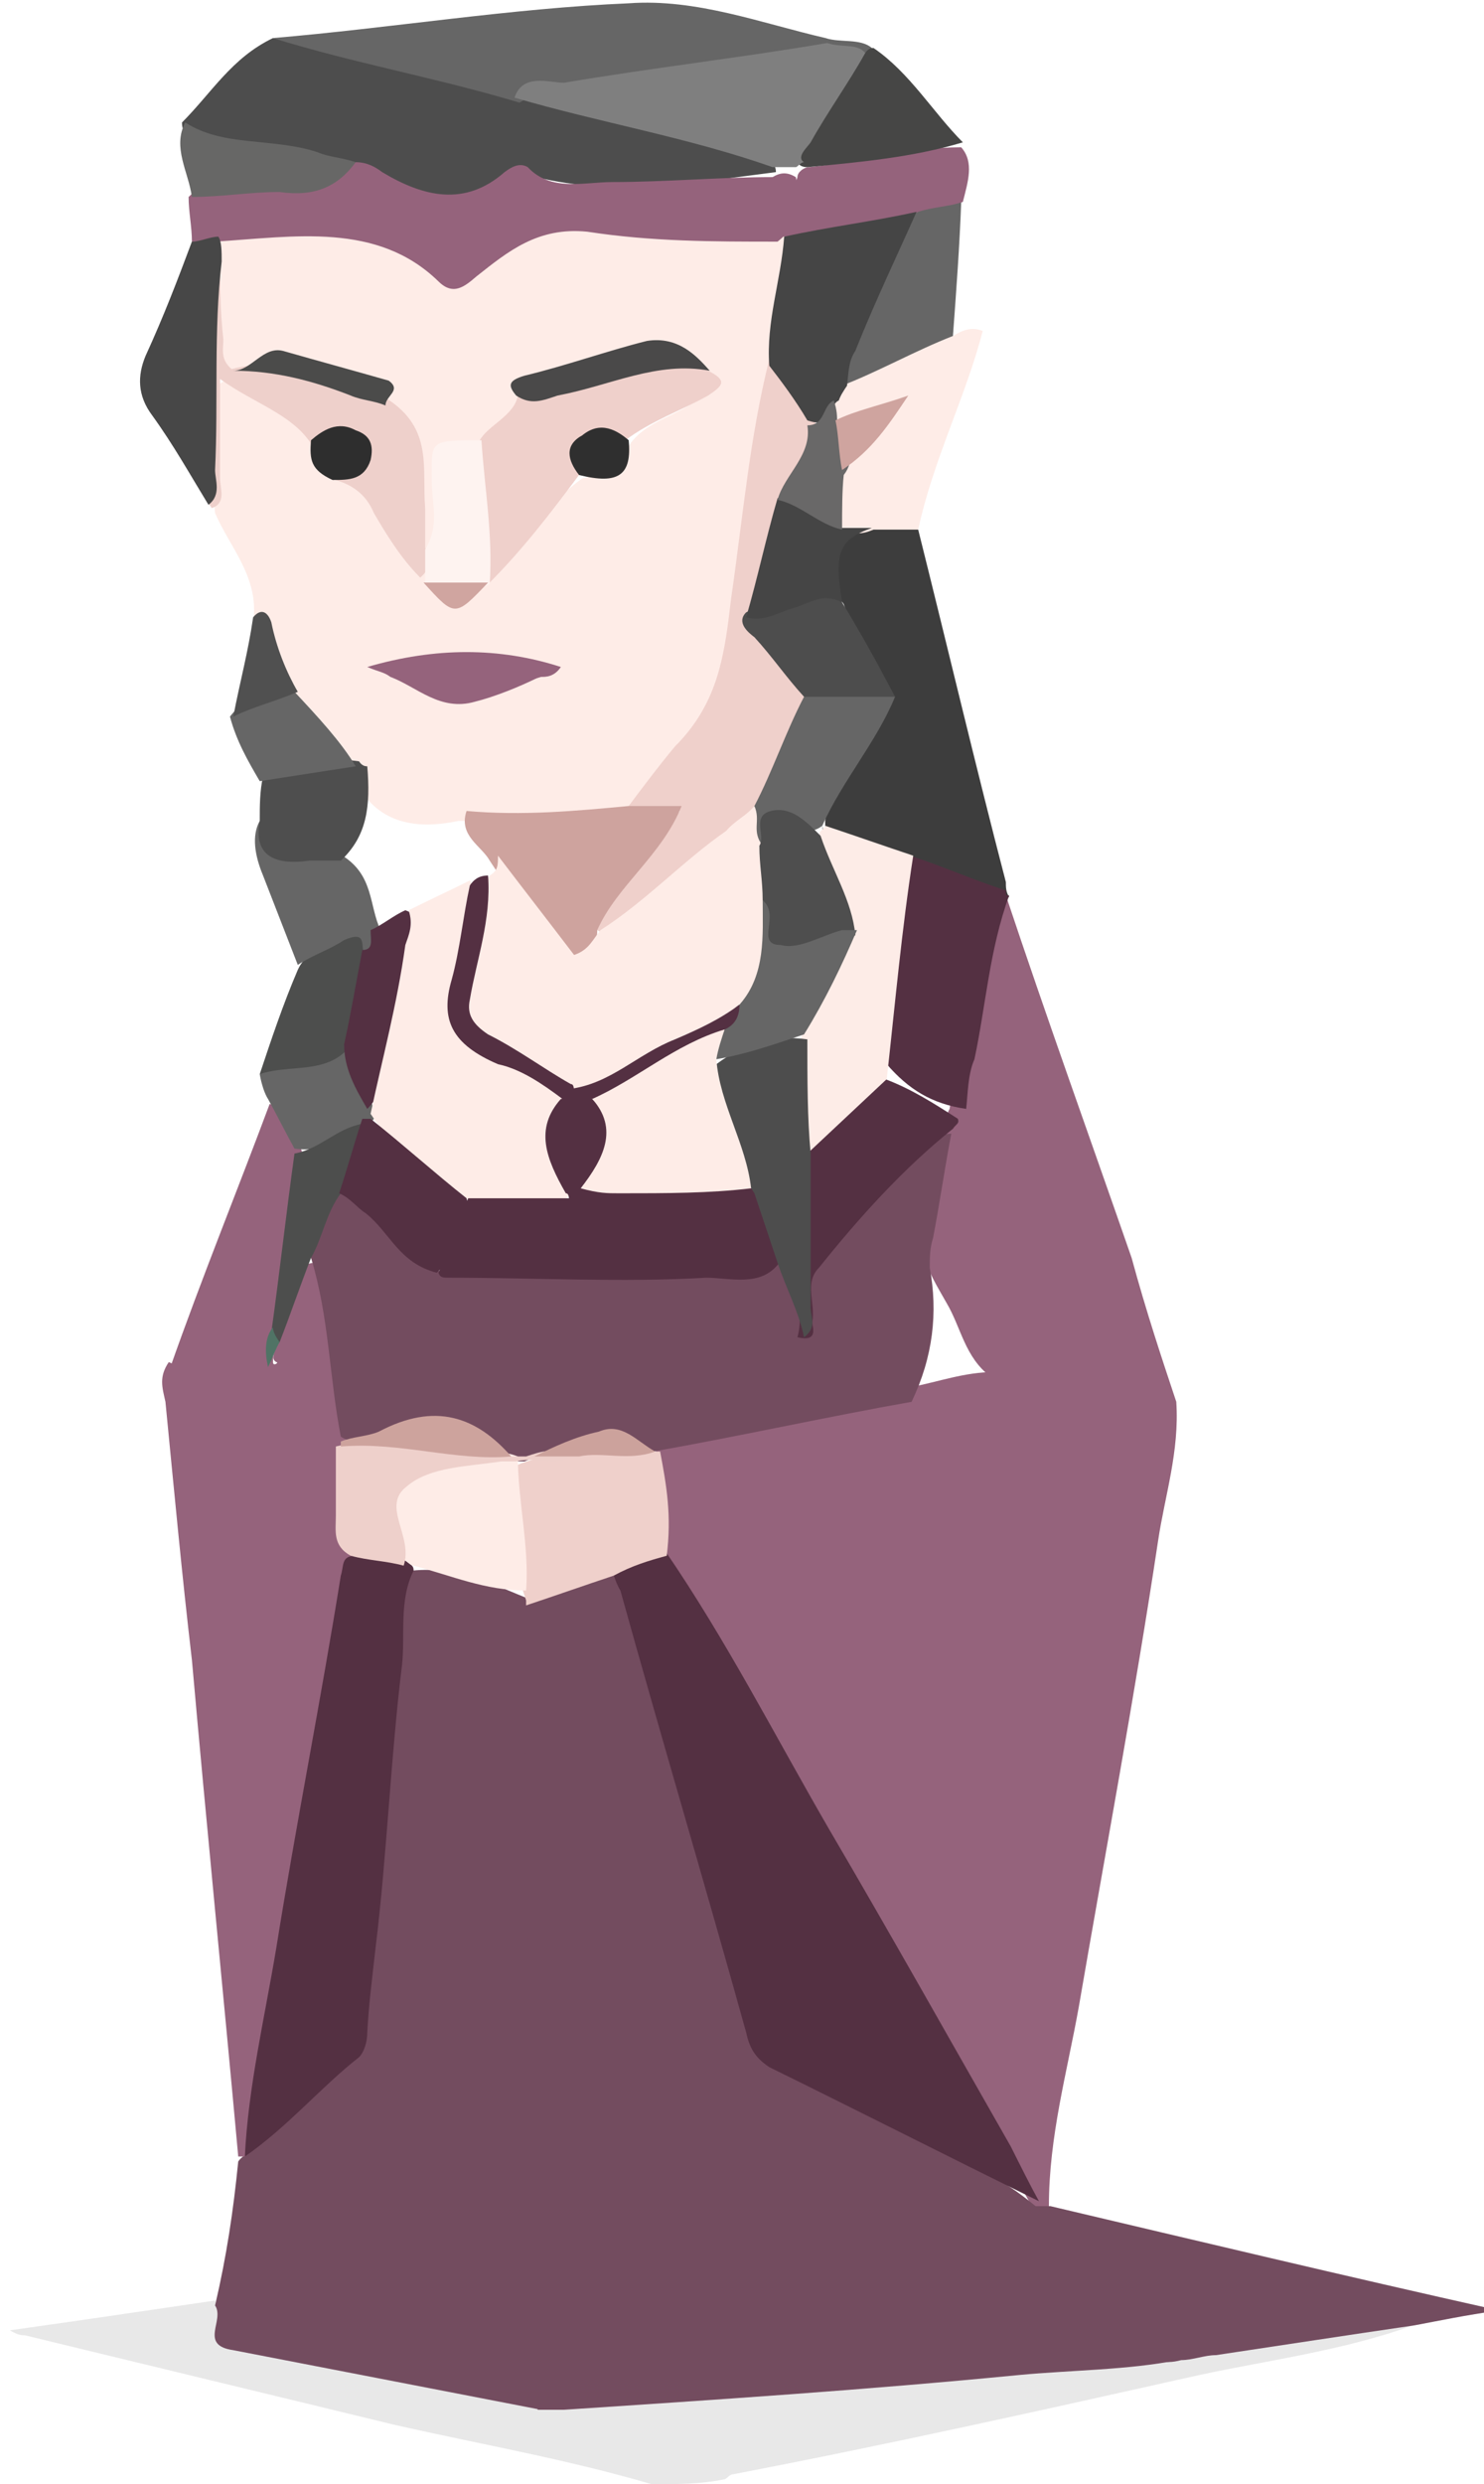 <?xml version="1.0" encoding="utf-8"?>
<!-- Generator: Adobe Illustrator 23.1.0, SVG Export Plug-In . SVG Version: 6.00 Build 0)  -->
<svg version="1.1" id="Capa_1" xmlns="http://www.w3.org/2000/svg" xmlns:xlink="http://www.w3.org/1999/xlink" x="0px" y="0px"
	 viewBox="0 0 89.7 150.1" style="enable-background:new 0 0 89.7 150.1;" xml:space="preserve">
<style type="text/css">
	.st0{fill:#E8E8E8;}
	.st1{fill:#95637C;}
	.st2{fill:#FEECE7;}
	.st3{fill:#734C5F;}
	.st4{fill:#4D4D4D;}
	.st5{fill:#3D3D3D;}
	.st6{fill:#666666;}
	.st7{fill:#543042;}
	.st8{fill:#EED0CB;}
	.st9{fill:#474747;}
	.st10{fill:#464645;}
	.st11{fill:#4D4E4D;}
	.st12{fill:#4E4E4E;}
	.st13{fill:#676766;}
	.st14{fill:#505050;}
	.st15{fill:#EFD0CB;}
	.st16{fill:#454545;}
	.st17{fill:#CEA39E;}
	.st18{fill:#FEF3F0;}
	.st19{fill:#4A4949;}
	.st20{fill:#4B4B4A;}
	.st21{fill:#2F2F2F;}
	.st22{fill:#2E2E2E;}
	.st23{fill:#D0A5A0;}
	.st24{fill:#CDA39D;}
	.st25{fill:#7F7F7F;}
	.st26{fill:#FDECE7;}
	.st27{fill:#507365;}
	.st28{fill:#696868;}
	.st29{fill:#CFA49F;}
	.st30{fill:#CCA29C;}
</style>
<g>
	<path class="st0" d="M39.4,150.1c-5.1-1.5-10.3-2.4-15.6-3.6c-7.4-1.8-14.9-3.6-22.3-5.4c-0.2,0-0.4,0-0.9-0.3
		c4.3-0.6,8.3-1.2,12.4-1.8c0.5,2.4,2.5,2.7,4.8,3c5.1,0.9,10.1,2.1,15.2,2.7c12.8-0.9,25.3-1.8,38.1-2.7c3.9-0.6,7.6-1.2,11.5-1.8
		c1.1-0.3,1.9-0.6,2.8,0.3c-4.1,1.5-8.7,2.1-12.9,3c-9.4,2.1-18.8,4.2-28.2,6c-0.2,0-0.4,0.3-0.5,0.3
		C42.4,150.1,40.8,150.1,39.4,150.1z"/>
	<path class="st1" d="M71.1,84.7c0.2,3-0.7,5.7-1.1,8.4c-1.4,9.3-3.2,18.9-4.8,28.2c-0.7,3.9-1.8,7.8-1.8,12
		c-0.2,0.3-0.4,0.3-0.5,0.3c-0.4,0-0.5-0.3-0.7-0.6c-5.3-9.3-10.8-18.9-16.1-28.2c-2.1-3.6-4.4-7.2-6.2-11.1c0-2.1-0.7-4.2-0.2-6.3
		c2.1-1.2,4.4-1.2,6.7-1.8c2.8-0.6,5.8-1.2,8.7-1.8c1.6-0.3,3.2-0.9,5-0.9C63.7,83.5,67.4,84.1,71.1,84.7z"/>
	<path class="st2" d="M15.3,37.6c0.4-2.7-1.4-4.5-2.3-6.6c-0.2-2.1-0.4-4.2-0.2-6.6c0.2-1.5,0.9-1.8,2.5-0.9
		c1.4,0.6,2.8,1.5,3.7,2.7c0.4,0.9,0.4,1.8,1.4,2.4c1.2,0.3,2.3,1.2,2.8,2.1c0.7,1.5,1.8,2.7,2.5,3.9c0.2,0.3,0.2,0.3,0.4,0.6
		c0.9,1.2,1.8,1.5,3,0.3c0.2-0.3,0.4-0.3,0.4-0.3c2.1-2.1,3.2-4.5,5.7-6.3c1.4-0.3,2.7-0.3,2.7-1.8c0.9-1.5,2.5-1.8,3.9-2.7
		c0.5-0.3,1.6-0.6,1.1-1.5c-1.6-1.8-3.2-2.1-5.1-1.5c-1.4,0.6-2.8,0.9-4.3,1.2c-0.9,0.3-1.6,0.6-1.6,1.5c-0.5,1.2-1.6,2.1-3,2.7
		c-1.6,0-2.3,0.9-2.1,2.1c0.2,0.9,0.2,1.8,0,2.7c-0.2,0.6,0.2,1.5-1.1,1.8c-1.1-0.9-0.7-2.4-0.7-3.3c0.2-2.1-0.2-3.6-1.8-5.1
		c-0.2-1.2-0.9-1.5-1.9-1.8c-2.1-0.9-4.1-2.1-6.4-0.6c-0.4,0.3-1.1,0-1.4-0.3c-0.9-2.1-0.2-4.5-0.5-6.6c0-0.6,0-1.2,0.4-1.5
		c4.1-0.9,8-1.8,11.7,0.6c2.5,1.8,2.7,1.8,5.1,0c1.8-1.2,3.5-1.8,5.7-1.8c3.7,0,7.6,0,11.3,0.6c0.2,0,0.4,0.3,0.5,0.3
		c0.7,1.8-0.2,3.6-0.4,5.4c-0.2,0.9-0.4,1.8-0.4,2.7c-0.7,5.7-1.6,11.4-2.5,17.1C43.8,43,41,46,37.8,49c-3.2,0.6-6.2,0.6-9.4,0.6
		c-0.2,0-0.5,0-0.7,0c-2.8,0.6-5,0-6.2-2.4c-0.2-0.3-0.4-0.6-0.5-0.6c-1.1-1.5-2.7-3-3.5-4.5C16.5,40.6,16.5,38.8,15.3,37.6z"/>
	<path class="st3" d="M32.7,145.6c-6.2-1.2-12.4-2.4-18.6-3.6c-2.1-0.3-0.5-1.8-1.1-2.7c0.7-3,1.1-5.7,1.4-8.7
		c0.2-0.3,0.4-0.3,0.5-0.6c1.8-1.8,3.7-3.6,5.5-5.4c0.7-0.9,1.4-1.5,1.4-2.4c0.5-6.9,1.2-13.8,1.9-20.7c0.2-2.1-0.4-4.5,1.2-6.6
		c2.8-0.3,5,0.9,7.3,1.8c0.2,0.3,0.4,0.3,0.4,0.6c0.2,0.3,0.2,0.9,0.2,1.2c-0.4,7.5,0.7,15.3,0.5,22.8c-0.2,7.2,0.7,14.1,0.5,21.3
		C33.4,143.5,33.5,144.7,32.7,145.6z"/>
	<path class="st1" d="M14.8,130.3c-0.2,0-0.2,0-0.4,0c-0.9-9.9-1.9-19.8-2.8-30C11,95.2,10.5,89.8,10,84.7c-0.2-0.9-0.4-1.5,0.2-2.4
		c3.4,1.5,6.9,2.4,10.3,3.9c0.2,0,0.4,0.3,0.5,0.6c0.2,0.3,0.2,0.3,0.2,0.6c0.2,2.1-0.2,4.2,0.5,6.6c-1.4,5.4-2.1,11.1-3,16.8
		c-1.1,5.7-1.9,11.4-2.8,16.8C15.5,128.5,15.5,129.7,14.8,130.3z"/>
	<path class="st1" d="M71.1,84.7c-0.9,0.9-1.8,0-2.7,0c-2.8-0.3-5.7-0.9-8.5-1.5c-1.6-1.2-1.8-3-2.7-4.5c-0.5-0.9-1.1-1.8-1.4-3
		c0-2.7,0.9-5.1,1.2-7.5c0.2-0.3,0.2-0.9,0.4-1.2c0.5-3.9,1.4-7.5,2.3-11.4c0.2-0.6,0-1.2,1.1-1.5c2.5,7.5,5.1,14.7,7.6,21.9
		C69.3,79.3,70.2,82,71.1,84.7z"/>
	<path class="st4" d="M11,7.4c1.8-1.8,3-3.9,5.5-5.1c5.1,0.6,10.1,2.4,15.1,3.6c4.4,0.9,9,2.1,13.5,3.3c0.7,0.3,1.8,0.3,1.8,1.2
		c-4.8,0.6-9.6,1.5-14.5,0.3c-1.1-0.3-1.8-0.3-2.5,0.3c-1.9,1.5-3.9,1.2-5.8,0.3c-0.9-0.6-1.9-0.9-2.8-0.9c-2.7-0.9-5.3-1.2-8.1-1.8
		C12.3,8.6,11,8.6,11,7.4z"/>
	<path class="st1" d="M21.5,9.8c0.7,0,1.2,0.3,1.6,0.6c2.5,1.5,5,2.1,7.4,0c0.4-0.3,0.9-0.6,1.4-0.3c1.4,1.5,3.4,0.9,5.1,0.9
		c3.2,0,6.6-0.3,9.7-0.3c0.5-0.3,0.9-0.3,1.4,0c0.4,1.5,0.4,2.7-1.1,3.9c-3.9,0-7.6,0-11.5-0.6c-3-0.3-4.8,1.2-6.7,2.7
		c-0.7,0.6-1.4,1.2-2.3,0.3c-3.7-3.6-8.7-2.7-13.5-2.4c-0.4,0-0.9,0-1.4,0c0-0.9-0.2-1.8-0.2-2.7c0.9-0.9,2.1-0.9,3.2-0.9
		C17.3,11,19.6,11,21.5,9.8z"/>
	<path class="st5" d="M55.5,32c1.8,7.2,3.5,14.4,5.3,21.3c0,0.3,0,0.6,0.2,0.9c-2.3,0.3-3.9-1.2-6-1.8c-1.8-0.9-3.7-0.9-5.1-2.4
		c-0.2-1.2,0.9-2.1,1.4-3.3c0.7-1.5,1.9-3,2.5-4.5c-0.9-2.1-2.1-3.6-2.8-5.7c-0.7-0.9-0.7-1.5-0.7-2.1c0-1.5,0.7-2.7,2.7-2.7
		C53.9,31.4,54.8,31.4,55.5,32z"/>
	<path class="st6" d="M31.4,6.2c-5-1.5-10.1-2.4-14.9-3.9C23.6,1.7,30.9,0.5,38,0.2c4.1-0.3,8,1.2,11.9,2.1c0.9,0.3,2.1,0,2.8,0.6
		c0.2,0.3-0.2,0.6-0.7,0.6C46.1,3.8,40.5,5,34.6,5.9C33.5,5.9,32.3,5.6,31.4,6.2z"/>
	<path class="st3" d="M63.1,133.3c0.2,0,0.4,0,0.4,0c8.9,2.1,17.7,4.2,27.1,6.3c-2.1,0.3-3.5,0.6-5.1,0.9c-4.1,0.6-8,1.2-12,1.8
		c-0.7,0-1.4,0.3-2.1,0.3c-1.1,0.3-1.8,0-2.3-0.6c-2.1-2.4-3.9-5.1-5.8-7.8C63,133.9,63,133.6,63.1,133.3z"/>
	<path class="st1" d="M20.6,86.8c-3.2-1.2-6.4-2.1-9.4-3.3c-0.5-0.3-0.9-0.6-0.9-0.9c1.9-5.4,4.1-10.8,6-15.9
		c1.6,0.6,1.6,2.1,2.1,3.3c-0.2,3.3-0.9,6.9-1.4,10.2c-0.4,0.6-0.5,1.2-0.5,2.1c0,0.3,0.4,0,0.2,0c-0.5-0.3,0.2-0.9,0-1.2
		c0.5-1.2,0.7-2.4,1.2-3.6c0.4-0.6,0.2-1.2,1.2-1.2c0.5,0.3,0.7,0.6,0.7,1.2c0.5,3,0.9,5.7,1.2,8.7C21,85.9,21,86.5,20.6,86.8z"/>
	<path class="st7" d="M55,51.7c1.9,0.6,3.9,1.5,5.8,2.1c0,0.3,0,0.3,0.2,0.3c-1.2,3.3-1.4,6.6-2.1,9.9c-0.4,0.9-0.4,2.1-0.5,3
		c-2.1-0.3-3.5-1.2-4.8-2.7c0.2-3.9,0.5-8.1,1.2-12C54.5,52.6,54.6,52,55,51.7z"/>
	<path class="st2" d="M55.5,32c-0.9,0-1.8,0-2.7,0c-0.7,0.3-1.2,0.3-1.9,0c-0.7-0.9-0.5-2.1-0.4-3c1.1-1.5,2.3-3,3.5-4.2
		c-1.1,0-2.1,1.5-3.7,0.6C50,25.1,50,24.5,50,23.9c0-0.3,0.2-0.9,0.5-0.9c2.3-0.9,4.4-2.4,7.1-2.7c0.5-0.3,1.1-0.6,1.8-0.3
		C58.4,23.9,56.4,27.8,55.5,32z"/>
	<path class="st8" d="M25.4,34.9c-1.2-1.2-2.1-2.7-2.8-3.9c-0.5-1.2-1.4-1.8-2.7-2.1c0.5-0.9,2.5-0.6,1.9-1.8
		c-0.7-1.2-1.9-0.3-3-0.3c-1.2-1.8-3.4-2.4-5.5-3.9c0,2.4,0,4.2,0,6c0,0.6,0.4,1.5-0.5,1.8c-0.2-0.3-0.2-0.3-0.4-0.6
		c-0.5-3.9-0.2-8.1-0.2-12.3c0-0.9-0.4-1.8,1.1-2.4c0,1.8,0,3.3,0.2,5.1c0,0.6-0.2,1.2,0.5,1.8c3.5-0.9,6.6,0.3,9.4,1.8
		c2.8,1.8,2.1,4.2,2.3,6.6c0,0.9,0,1.5,0,2.4C26.1,33.7,26.1,34.3,25.4,34.9z"/>
	<path class="st9" d="M13.4,15.8c-0.5,4.2-0.2,8.4-0.4,12.6c0,0.6,0.4,1.5-0.4,2.1c-1.1-1.8-2.1-3.6-3.4-5.4
		c-0.9-1.2-0.9-2.4-0.4-3.6c1.1-2.4,1.9-4.5,2.8-6.9c0.5,0,1.1-0.3,1.6-0.3C13.4,14.6,13.4,15.2,13.4,15.8z"/>
	<path class="st6" d="M57.6,20.3c-2.3,0.9-4.4,2.1-6.7,3c-0.4-0.3-0.5-0.9-0.2-1.2c1.6-3.3,2.5-6.6,4.6-9.6c0.9-0.6,1.8-0.9,2.8-0.3
		C58,14.9,57.8,17.6,57.6,20.3z"/>
	<path class="st1" d="M58.2,12.2c-0.9,0.3-1.8,0.3-2.7,0.6c-2.5,1.2-5.1,1.8-8,1.5h-0.2c0.7-1.2,0.5-2.4,0.9-3.6
		c0-0.3,0.4-0.6,0.7-0.6c3-0.3,6-1.2,9.2-1.2C58.9,9.8,58.5,11,58.2,12.2z"/>
	<path class="st10" d="M58.2,8.6c-3,0.9-6.2,1.2-9.4,1.5c-0.5,0-0.7-0.3-0.5-0.6C49.3,7.4,50,5,52.3,3.2c0.2-0.3,0.4-0.3,0.5-0.3
		C55,4.4,56.4,6.8,58.2,8.6z"/>
	<path class="st11" d="M15.7,64.9c0.7-2.1,1.4-4.2,2.3-6.3c0.4-0.9,1.2-1.2,1.9-1.8c1.4-0.6,2.5-0.6,2.5,0.9
		c-0.2,1.8-0.5,3.6-1.1,5.4C19.9,65.2,18,65.2,15.7,64.9z"/>
	<path class="st6" d="M22,57.7c-0.2-0.6,0.2-1.5-1.2-0.9c-0.9,0.6-1.9,0.9-2.8,1.5c-0.7-1.8-1.4-3.6-2.1-5.4
		c-0.5-1.2-0.7-2.4-0.2-3.3c0.7,2.4,3.2,1.5,5,2.1c1.9,1.2,1.6,3,2.3,4.5C22.7,56.8,23.1,57.7,22,57.7z"/>
	<path class="st12" d="M20.6,52c-0.7,0-1.4,0-1.9,0c-2.1,0.3-3.4-0.3-3-2.4c0-0.9,0-1.8,0.2-2.7c1.8-0.9,3.7-1.2,5.8-0.9
		c0.2,0.3,0.4,0.3,0.5,0.3C22.4,48.7,22.2,50.5,20.6,52z"/>
	<path class="st13" d="M21.5,9.8c-1.1,1.5-2.5,2.1-4.6,1.8c-1.8,0-3.5,0.3-5.3,0.3c-0.2-1.5-1.2-3-0.4-4.5c2.3,1.5,5.3,0.9,8,1.8
		C19.9,9.5,20.6,9.5,21.5,9.8z"/>
	<path class="st6" d="M21.5,46.3c-1.9,0.3-3.9,0.6-5.8,0.9c-0.7-1.2-1.4-2.4-1.8-3.9c0.9-1.2,2.3-1.5,3.9-1.5
		C19.2,43.3,20.6,44.8,21.5,46.3z"/>
	<path class="st6" d="M15.7,64.9c1.8-0.6,3.9,0,5.3-1.5c1.1,1.2,1.1,2.4,1.6,3.6c0,0.3,0,0.3,0,0.6c-0.2,0.3-0.4,0.3-0.5,0.3
		c-1.4,0.6-2.3,1.8-4.3,1.5c-0.5-0.9-1.1-2.1-1.6-3C16,66.1,15.8,65.5,15.7,64.9z"/>
	<path class="st14" d="M18,41.8c-1.4,0.6-2.7,0.9-3.9,1.5c0.4-2.1,0.9-3.9,1.2-6c0.5-0.6,0.9-0.3,1.1,0.3
		C16.7,39.1,17.3,40.6,18,41.8z"/>
	<path class="st3" d="M63.1,133.3c1.9,2.7,4.1,5.4,6,8.1c0.5,0.6,1.1,1.2,2.1,1.2c-3,0.6-6.4,0.6-9.6,0.9
		c-9.2,0.9-18.4,1.5-27.5,2.1c-0.5,0-1.1,0-1.6,0c-0.4-16.2-0.7-32.7-0.9-48.9c1.4-1.5,3.4-1.8,5.5-1.8c1.1,0.6,1.1,1.5,1.2,2.4
		c2.3,8.1,4.8,16.2,6.9,24.6c0.5,1.8,1.4,3,3.2,3.9c3.7,1.8,7.3,3.6,11,5.4c1.2,0.6,2.1,1.2,3.2,2.1C62.8,133.3,63,133.3,63.1,133.3
		z"/>
	<path class="st3" d="M20.6,86.8c-0.7-3.6-0.7-7.2-1.8-10.8c-0.4-1.5,0.4-2.7,1.4-3.9c1.2-0.3,1.6,0.6,2.3,1.2
		c1.4,1.2,2.1,3,4.4,3.6c6.6,0,13.1,0.6,19.5-0.6c1.1-0.3,1.2,0.6,1.4,1.2c0.2,0.6,0.5,1.5,0.5,2.1c-0.2-2.1,0.7-3.6,2.3-5.1
		c1.6-1.5,3.2-3.3,4.8-4.8c0.5-0.6,1.1-1.2,2.1-1.2c-0.4,2.1-0.7,4.2-1.1,6.3c-0.2,0.6-0.2,1.2-0.2,1.8c0.5,2.7,0.2,5.4-1.1,8.1
		c-5.1,0.9-10.5,2.1-15.6,3c-0.2,0-0.4,0.3-0.5,0c-2.7-1.8-5-0.3-7.3,0.6c-0.5,0-0.9,0-1.2,0c-2.5-2.1-5.3-2.7-8.5-1.2
		C21.7,87.1,21,87.1,20.6,86.8L20.6,86.8z"/>
	<path class="st7" d="M62.8,133c-5.5-2.7-10.8-5.4-16.3-8.1c-0.9-0.6-1.2-1.2-1.4-2.1c-2.5-9-5.1-17.7-7.6-26.7
		c-0.2-0.3-0.4-0.9-0.5-1.2c0.7-1.2,1.8-1.5,3.2-1.2c3.7,5.4,6.6,11.1,9.9,16.8c3.7,6.3,7.4,12.9,11,19.2
		C61.7,130.9,62.3,132.1,62.8,133z"/>
	<path class="st15" d="M40.3,94c-1.1,0.3-2.1,0.6-3.2,1.2c-1.8,0.6-3.5,1.2-5.3,1.8v-0.3c-0.9-2.7-1.4-5.4-0.7-8.1
		c1.2-0.6,2.5-0.6,3.7-0.9c1.6-0.3,3-0.3,4.6,0c0.2,0,0.4,0,0.5,0C40.3,89.8,40.6,91.6,40.3,94z"/>
	<path class="st15" d="M38,48.7c0.9-1.2,1.8-2.4,2.8-3.6c2.7-2.7,3-5.7,3.4-9c0.7-4.8,1.1-9.6,2.3-14.4c1.8,0.6,1.8,2.1,2.7,3.3
		c0.5,1.8-1.2,3.3-1.8,5.1c-0.9,2.1-1.2,4.5-1.9,6.6c-0.4,0.9,0.4,1.5,0.9,2.1c0.9,1.2,2.1,2.1,2.5,3.3c-0.7,2.4-1.8,4.5-3,6.6
		c-2.5,2.4-5.3,4.5-8,6.9c-0.5,0.3-0.9,1.2-1.8,0.6c-0.4-0.9,0.2-1.5,0.7-1.8c1.4-1.8,2.8-3.6,4.3-5.4C39.9,49.3,39,49.3,38,48.7z"
		/>
	<path class="st15" d="M35,28.7c-1.8,2.4-3.4,4.5-5.5,6.6c-0.4-0.3-0.5-0.6-0.5-1.2c-0.2-2.1-0.2-3.9-0.5-6
		c-0.2-0.6,0.2-1.2,0.5-1.5c0.5-0.9,2.1-1.5,2.3-2.7c2.5-0.6,5.1-1.2,7.6-1.8c1.4-0.3,2.7-0.3,3.9,0.3c1.2,0.6,0.9,0.9,0,1.5
		c-1.6,0.9-3.4,1.5-5,2.7C35.1,26.3,35.1,26.3,35,28.7z"/>
	<path class="st16" d="M48.8,25.4c-0.7-1.2-1.6-2.4-2.3-3.3c-0.2-2.7,0.7-5.1,0.9-7.8c2.7-0.6,5.3-0.9,8-1.5
		c-1.2,2.7-2.5,5.4-3.7,8.4c-0.4,0.6-0.4,1.2-0.5,2.1c-0.2,0.3-0.4,0.6-0.5,0.9C50,24.5,50.6,26,48.8,25.4z"/>
	<path class="st17" d="M38,48.7c1.1,0,2.1,0,3.2,0c-1.2,3-3.9,4.8-5.1,7.5c0,0.9-0.4,1.2-1.2,1.5c-0.9,0.3-1.2-0.6-1.8-0.9
		c-1.4-1.5-2.5-3.3-3.5-4.8c-0.5-0.9-1.9-1.5-1.4-3C31.6,49.3,34.8,49,38,48.7z"/>
	<path class="st18" d="M29.1,26.6c0.2,3,0.7,5.7,0.5,8.7l0,0c-1.2,0.6-2.7,0.6-3.9,0c0-0.3,0-0.3,0-0.6c0-0.6,0-0.9,0-1.5
		c0.9-1.5,0.4-2.7,0.4-4.2C26.1,26.6,25.9,26.6,29.1,26.6z"/>
	<path class="st19" d="M42.9,22.4c-3.2-0.6-6,0.9-9.2,1.5c-0.9,0.3-1.6,0.6-2.5,0c-0.5-0.6-0.5-0.9,0.5-1.2c2.5-0.6,5-1.5,7.4-2.1
		C41,20.3,42.1,21.5,42.9,22.4z"/>
	<path class="st1" d="M23.6,40.9c-0.4-0.3-0.7-0.3-1.4-0.6c4.1-1.2,8-1.2,11.7,0c-0.4,0.6-0.9,0.6-1.2,0.6c-0.9,0.3-1.8,0.3-2.5,0.6
		C27.9,42.4,25.8,41.5,23.6,40.9z"/>
	<path class="st20" d="M23.3,24.5c-0.7-0.3-1.4-0.3-2.1-0.6c-2.3-0.9-4.6-1.5-7.1-1.5c1.1,0,1.8-1.5,3-1.2c2.1,0.6,4.3,1.2,6.4,1.8
		C24.3,23.6,23.3,23.9,23.3,24.5z"/>
	<path class="st21" d="M35,28.7c-0.7-0.9-0.9-1.8,0.2-2.4c1.1-0.9,2.1-0.3,2.8,0.3C38.2,28.7,37.4,29.3,35,28.7z"/>
	<path class="st22" d="M18.8,26.6c0.7-0.6,1.6-1.2,2.7-0.6c0.9,0.3,1.1,0.9,0.9,1.8C22,29,21.1,29,20.1,29
		C18.8,28.4,18.7,27.8,18.8,26.6z"/>
	<path class="st1" d="M23.6,40.9c3,0.6,6,0.6,9,0c-1.2,0.6-2.7,1.2-3.9,1.5C26.6,43,25.2,41.5,23.6,40.9z"/>
	<path class="st23" d="M25.6,35.2c1.2,0,2.7,0,3.9,0C27.5,37.3,27.5,37.3,25.6,35.2z"/>
	<path class="st7" d="M14.8,130.3c0.2-4.2,1.2-8.4,1.9-12.6c1.2-7.5,2.7-15,3.9-22.5c0.2-0.6,0-1.2,0.9-1.2c1.1-0.6,1.9,0,3,0.3
		c0.4,0.3,0.5,0.3,0.5,0.6c-0.9,1.8-0.5,3.9-0.7,5.7c-0.7,5.7-0.9,11.4-1.6,17.1c-0.2,1.8-0.4,3.3-0.5,5.1c0,0.6-0.2,1.2-0.5,1.5
		C19.4,126.1,17.4,128.5,14.8,130.3z"/>
	<path class="st2" d="M25,94.6c-0.2,0-0.4-0.3-0.5-0.3c-0.4-0.6-0.5-0.9-0.7-1.5c-0.7-2.7-0.2-3.9,3.2-4.5c1.4-0.3,2.8-0.9,4.3-0.3
		c0,2.7,0.7,5.4,0.5,8.1C29.3,96.1,27.3,95.2,25,94.6z"/>
	<path class="st8" d="M31.2,88.3c-0.4,0-0.7,0-0.9,0c-1.9,0.3-4.3,0.3-5.7,1.5c-1.6,1.2,0.4,3-0.2,4.8c-1.1-0.3-2.1-0.3-3.2-0.6
		c-1.1-0.6-0.9-1.5-0.9-2.4c0-1.5,0-3,0-4.2c3.5-0.9,6.9-0.3,10.3,0.6c0.4,0,0.9,0,1.2,0c0.9-0.3,1.8-0.6,2.7,0
		C33.7,88.6,32.5,88,31.2,88.3z"/>
	<path class="st24" d="M30.9,88c-3.4,0.3-6.7-0.9-10.3-0.6v-0.3c0.7-0.3,1.6-0.3,2.3-0.6C26.3,84.7,28.8,85.6,30.9,88z"/>
	<path class="st7" d="M57.6,68.2c-3,2.4-5.7,5.4-8.1,8.4c-0.9,0.9-0.2,2.1-0.4,3.3c0,0.3,0.4,1.2-0.9,0.9c0.5-1.8-0.5-3.3-0.4-5.1
		c0.2-1.8-0.2-3.6,0.2-5.4c1.4-2.1,2.8-3.9,5.5-5.1c1.6,0.6,3,1.5,4.4,2.4C58,67.9,57.8,67.9,57.6,68.2z"/>
	<path class="st25" d="M52.3,3.2C51.3,5,50,6.8,49,8.6c-0.2,0.3-0.9,0.9-0.4,1.2c-0.2,0-0.4,0.3-0.5,0.3c-0.5,0-0.9,0-1.4,0
		c-5.1-1.8-10.5-2.7-15.6-4.2c0.5-1.5,2.1-0.9,3-0.9C39.4,4.1,44.7,3.5,50,2.6C50.9,2.9,51.8,2.6,52.3,3.2z"/>
	<path class="st26" d="M53.6,65.2c-1.6,1.5-3.2,3-4.8,4.5c-1.2-1.5-0.5-3-0.7-4.5c-0.2-0.6,0-1.5,0.2-2.1c0.7-2.4,2.3-4.5,3-6.9
		c-0.2-2.1-1.6-3.9-1.8-5.7c0-0.3,0.2-0.3,0.4-0.6c1.8,0.6,3.5,1.2,5.3,1.8C54.5,56.2,54.1,60.7,53.6,65.2z"/>
	<path class="st6" d="M49.7,49.9C49.8,50.2,49.7,50.2,49.7,49.9c-0.4,0.3-0.7,0.3-0.9,0.3c-1.2-0.6-2.1-0.9-2.5,0.6
		c0,0.3-0.4,0.3-0.7,0.3c-0.9-0.9-0.5-1.5,0-2.4c1.1-2.1,1.9-4.5,3-6.6c1.8-1.2,3.7-0.9,5.5,0C53,44.8,50.9,47.2,49.7,49.9z"/>
	<path class="st4" d="M54.1,42.1c-1.8,0-3.7,0-5.5,0c-1.1-1.2-1.9-2.4-3-3.6c-0.4-0.3-1.1-0.9-0.5-1.5c1.1-0.6,2.3-0.9,3.5-1.2
		c0.9-0.3,1.8-0.3,2.3,0.6C52,38.2,53,40,54.1,42.1z"/>
	<path class="st16" d="M50.9,36.4c-1.1-0.6-1.9,0-2.8,0.3c-1.1,0.3-1.9,0.9-3,0.6c0.7-2.4,1.2-4.8,1.9-7.2c1.9-0.3,2.8,0.9,3.9,1.8
		c0.5,0,1.2,0,1.8,0C50.7,32.6,50.4,33.4,50.9,36.4z"/>
	<path class="st11" d="M20.6,72.1c-0.9,1.2-1.1,2.7-1.8,3.9c-0.7,1.8-1.2,3.3-1.9,5.1c-0.9,0-0.7-0.3-0.5-0.6
		c0.5-3.6,0.9-7.2,1.4-10.8c1.6-0.3,2.5-1.5,4.1-1.8C22.7,69.4,21.5,70.6,20.6,72.1z"/>
	<path class="st27" d="M16.5,80.2c0,0.3,0.2,0.6,0.4,0.9c-0.2,0.3-0.4,0.9-0.7,1.5C16,81.7,16,80.8,16.5,80.2z"/>
	<path class="st28" d="M50.9,32c-1.4-0.3-2.5-1.5-3.9-1.8c0.4-1.5,2.1-2.7,1.8-4.5c1.1,0,0.9-1.2,1.6-1.5c0.2,0.6,0.2,0.9,0.2,1.5
		c0.9,0.9,1.1,2.1,0.4,3C50.9,29.6,50.9,30.8,50.9,32z"/>
	<path class="st29" d="M50.9,28.4c-0.2-0.9-0.2-2.1-0.4-3c1.2-0.6,2.7-0.9,4.4-1.5C53.7,25.7,52.7,27.2,50.9,28.4z"/>
	<path class="st7" d="M22.4,56.2c0.7-0.3,1.4-0.9,2.1-1.2c0.9,0.3,0.7,0.9,0.5,1.2c-0.5,3.3-1.4,6.6-2.1,9.9
		c-0.2,0.3-0.4,0.6-0.7,0.9c-0.7-1.2-1.4-2.4-1.4-3.9c0.4-1.8,0.7-3.6,1.1-5.7C22.6,57.4,22.4,56.8,22.4,56.2z"/>
	<path class="st2" d="M22.4,67.3c0.7-3.3,1.6-6.6,2.1-10.2c0.2-0.6,0.5-1.2,0.2-2.1c1.2-0.6,2.5-1.2,3.7-1.8
		c0.9,1.8,0.2,3.3-0.4,4.8c-0.9,3-0.2,4.8,3.2,6c1.1,0.6,2.1,1.2,2.8,2.1c0.4,0.6,0.2,0.9-0.2,1.5c-0.5,0.9-0.4,1.5,0.2,2.4
		c0.5,0.9,1.2,1.8,0.2,2.4c-1.8,0.6-3.5,0.3-5.5,0.3C26.1,71.2,24,69.7,22.4,67.3C22.4,67.3,22.4,67.3,22.4,67.3z"/>
	<path class="st7" d="M22.4,67.6c1.9,1.5,3.9,3.3,5.8,4.8c0.5,1.8-0.5,3.3-1.8,4.5c-2.3-0.6-2.8-2.4-4.3-3.6
		c-0.5-0.3-0.9-0.9-1.6-1.2c0.5-1.5,0.9-3,1.4-4.5C22,67.6,22.2,67.6,22.4,67.6z"/>
	<path class="st7" d="M26.5,76.9c0.7-1.5,1.2-3,1.8-4.5c2.1,0,4.1,0,6.2,0c1.1-0.6,2.3-0.3,3.4-0.6c2.5-0.3,5.1-0.3,7.6,0
		c1.6,1.2,2.1,2.7,1.6,4.5c-1.1,1.5-3,0.9-4.4,0.9c-5.1,0.3-10.3,0-15.6,0C26.8,77.2,26.6,77.2,26.5,76.9z"/>
	<path class="st4" d="M47,76.3c-0.5-1.5-0.9-2.7-1.4-4.2c-1.6-2.4-2.5-5.1-2.3-7.8c1.6-1.2,3.4-1.8,5.5-1.5c0,2.4,0,4.8,0.2,6.9
		c0,3,0,6,0,9.3c0,0.6,0.4,1.2-0.4,1.8C48.3,79.3,47.5,77.8,47,76.3z"/>
	<path class="st30" d="M35,88c-0.9,0-1.8,0-2.7,0c1.2-0.6,2.5-1.2,3.9-1.5c1.4-0.6,2.3,0.6,3.4,1.2C38,88.3,36.4,87.7,35,88z"/>
	<path class="st2" d="M45.6,48.7c0.4,0.9-0.2,1.5,0.5,2.4c1.1,0.9,0.5,2.1,0.7,3.3c-0.2,2.1,0.4,4.5-1.6,6.6
		c-2.7,1.8-5.8,3.3-8.7,4.8c-0.7,0.3-1.4,0.6-2.3,0.3c-6.6-3-6.7-3-5.7-9.3c0.2-1.2,0.2-2.7,1.1-3.9c0.5-0.3,0.5-0.6,0.5-1.2
		c1.6,2.1,3,3.9,4.6,6c0.9-0.3,1.1-0.9,1.6-1.5c2.8-1.8,5-4.2,7.6-6C44.4,49.6,45.1,49.3,45.6,48.7z"/>
	<path class="st7" d="M29.5,52.9c0.2,2.7-0.7,5.1-1.1,7.5c-0.2,0.9,0.2,1.5,1.1,2.1c1.8,0.9,3.4,2.1,5,3c0.2,0,0.2,0.3,0.2,0.6
		c-0.2,0.3-0.4,0.6-0.7,0.3c-1.2-0.9-2.5-1.8-3.9-2.1c-2.8-1.2-3.5-2.7-2.8-5.1c0.5-1.8,0.7-3.9,1.1-5.7
		C28.6,53.2,28.9,52.9,29.5,52.9z"/>
	<path class="st12" d="M46.1,54.4c0-1.2-0.2-2.1-0.2-3.3c0.4-0.6-0.5-1.8,0.7-2.1c1.2-0.3,2.1,0.6,3,1.5c0.7,2.1,1.9,3.9,2.1,6
		C50.6,57.4,49,58,47.4,58C45.1,57.4,46.8,55.3,46.1,54.4z"/>
	<path class="st6" d="M46.1,54.4c1.1,0.9-0.5,2.7,1.1,2.7c1.1,0.3,2.5-0.6,3.7-0.9c0.4,0,0.5,0,0.9,0c-0.9,2.1-1.9,4.2-3.2,6.3
		c-1.8,0.6-3.5,1.2-5.3,1.5c-0.5-0.6-0.2-1.2,0.2-1.8s0.7-1.2,1.2-1.5C46.3,58.9,46.1,56.5,46.1,54.4z"/>
	<path class="st7" d="M33.9,66.4c0.2,0,0.4-0.3,0.5-0.3c0.5-0.3,1.1,0,1.4,0.3c1.2,1.2,2.1,2.7,0.7,4.2c-0.7,0.9,0.4,1.2,0.9,1.8
		c-1.1,0.6-2.1,0.3-3,0.3c0-0.3,0-0.6-0.2-0.6C33,70,32.3,68.2,33.9,66.4z"/>
	<path class="st2" d="M37.4,72.1c-0.7,0-1.2,0-2.3-0.3c1.4-1.8,2.3-3.6,0.7-5.4c2.3-1.8,4.6-3.6,8-4.2c-0.2,0.6-0.4,1.2-0.5,1.8
		c0.2,2.7,1.8,5.1,2.1,7.8C42.9,72.1,40.3,72.1,37.4,72.1z"/>
	<path class="st7" d="M43.8,62.2c-3,0.9-5.3,3-8,4.2c-0.5-0.3-0.9-0.3-1.4-0.3v-0.3c2.5-0.3,4.1-2.1,6.4-3c1.4-0.6,2.7-1.2,3.9-2.1
		C44.7,61.3,44.5,61.9,43.8,62.2z"/>
</g>
</svg>
